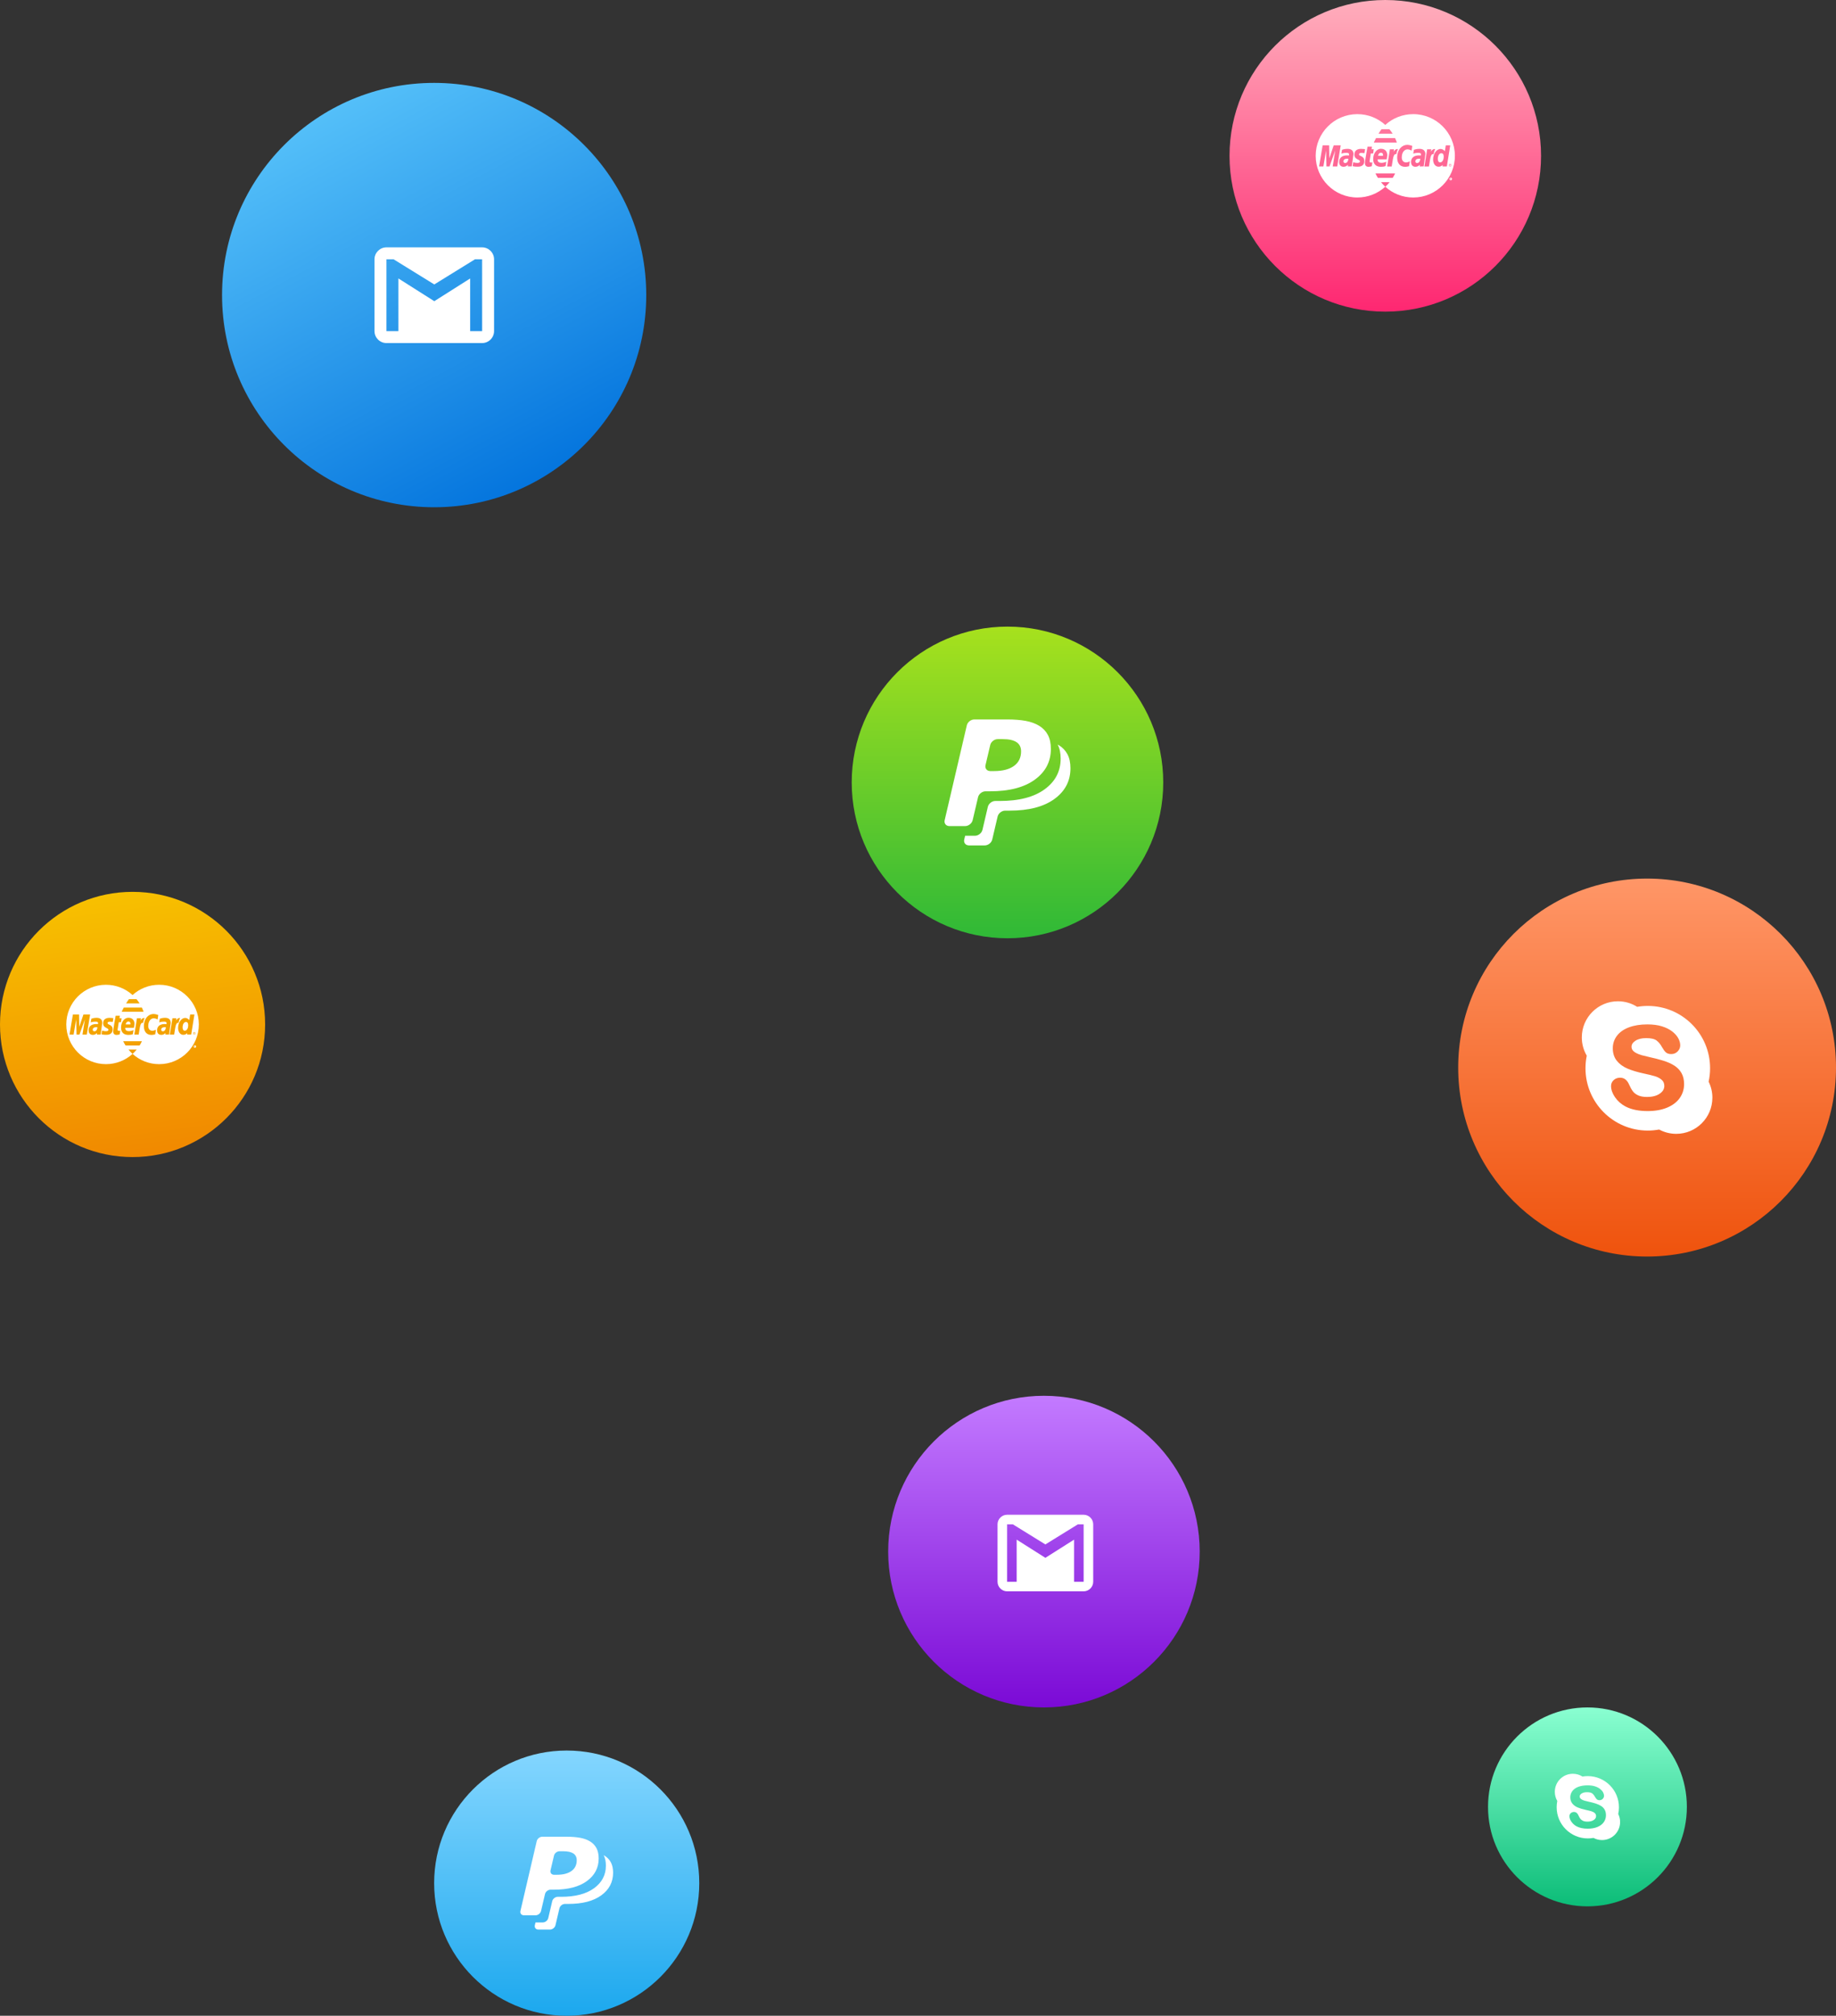 <svg width="554" height="608" viewBox="0 0 554 608" fill="none" xmlns="http://www.w3.org/2000/svg">
<rect x="0" y="0" width="554" height="608" fill="#333333" stroke="none"/>
<circle cx="131" cy="89" r="64" fill="url(#paint0_linear)"/>
<g clip-path="url(#clip0)">
<path d="M145.476 74.607H116.608C114.624 74.607 113 76.231 113 78.216V99.866C113 101.851 114.624 103.475 116.608 103.475H145.476C147.46 103.475 149.084 101.851 149.084 99.866V78.216C149.084 76.231 147.46 74.607 145.476 74.607ZM145.476 99.866H141.867V83.989L131.042 90.845L120.217 83.989V99.866H116.608V78.216H118.773L131.042 85.793L143.311 78.216H145.476V99.866Z" fill="white"/>
</g>
<circle cx="497" cy="322" r="57" fill="url(#paint1_linear)"/>
<g clip-path="url(#clip1)">
<path d="M515.568 326.254C515.853 324.955 516.005 323.606 516.006 322.221C516.014 311.839 507.605 303.418 497.223 303.411C496.127 303.41 495.053 303.504 494.008 303.684C492.329 302.624 490.342 302.009 488.21 302.007C482.189 302.003 477.305 306.881 477.3 312.901C477.298 314.914 477.844 316.797 478.794 318.416C478.544 319.637 478.412 320.901 478.411 322.196C478.403 332.578 486.812 341 497.194 341.007C498.37 341.007 499.52 340.899 500.636 340.693C502.17 341.519 503.924 341.989 505.788 341.99C511.809 341.994 516.693 337.117 516.698 331.096C516.699 329.357 516.291 327.714 515.568 326.254ZM506.842 331.198C505.972 332.428 504.686 333.403 503.021 334.094C501.372 334.778 499.396 335.124 497.146 335.123C494.446 335.121 492.183 334.645 490.417 333.706C489.155 333.023 488.114 332.098 487.324 330.958C486.527 329.805 486.122 328.662 486.123 327.56C486.124 326.871 486.388 326.274 486.909 325.786C487.424 325.302 488.084 325.057 488.871 325.057C489.517 325.058 490.074 325.252 490.527 325.635C490.959 326.002 491.33 326.545 491.628 327.246C491.96 328.009 492.323 328.653 492.706 329.161C493.074 329.649 493.605 330.06 494.282 330.38C494.963 330.704 495.882 330.868 497.011 330.868C498.565 330.869 499.84 330.538 500.799 329.885C501.735 329.246 502.191 328.479 502.192 327.54C502.192 326.798 501.955 326.215 501.467 325.757C500.956 325.278 500.281 324.905 499.462 324.649C498.608 324.382 497.448 324.094 496.014 323.793C494.071 323.375 492.419 322.88 491.104 322.321C491.099 322.319 491.094 322.317 491.089 322.315C489.741 321.741 488.655 320.945 487.861 319.95C487.055 318.939 486.647 317.671 486.648 316.182C486.649 314.762 487.08 313.482 487.927 312.378C488.769 311.282 489.997 310.431 491.578 309.847C493.139 309.271 494.995 308.98 497.094 308.982C498.773 308.983 500.249 309.178 501.481 309.562C502.719 309.948 503.763 310.47 504.584 311.112C505.41 311.758 506.024 312.45 506.41 313.168C506.799 313.893 506.997 314.615 506.996 315.312C506.996 315.984 506.736 316.594 506.224 317.126C505.708 317.661 505.059 317.932 504.292 317.931C503.596 317.931 503.052 317.761 502.674 317.426C502.322 317.114 501.958 316.629 501.553 315.931C501.085 315.04 500.518 314.338 499.868 313.843C499.237 313.362 498.181 313.117 496.73 313.116C495.383 313.116 494.286 313.385 493.472 313.918C492.688 314.432 492.306 315.021 492.306 315.719C492.306 316.148 492.428 316.506 492.68 316.814C492.947 317.14 493.323 317.427 493.799 317.666C494.293 317.914 494.802 318.112 495.312 318.253C495.834 318.399 496.711 318.614 497.913 318.892C499.179 319.165 500.358 319.465 501.432 319.787C501.648 319.851 501.861 319.916 502.067 319.983C503.319 320.384 504.4 320.879 505.282 321.453C506.182 322.04 506.894 322.794 507.399 323.693C507.906 324.596 508.162 325.71 508.161 327.004C508.16 328.553 507.716 329.964 506.842 331.198Z" fill="white"/>
</g>
<circle cx="418" cy="47" r="47" fill="url(#paint2_linear)"/>
<path d="M426.429 34.426C423.185 34.427 420.227 35.656 417.998 37.676C415.768 35.659 412.812 34.428 409.571 34.428C409.544 34.428 409.516 34.428 409.49 34.428C402.589 34.474 397 40.088 397 46.999C397 53.938 402.632 59.57 409.57 59.57C412.811 59.57 415.767 58.341 417.997 56.322C417.531 55.901 417.109 55.435 416.711 54.948H419.307C418.916 55.428 418.489 55.877 418.03 56.295H418.029C418.018 56.306 418.007 56.313 417.997 56.322C420.228 58.343 423.187 59.575 426.433 59.574C433.376 59.571 439.002 53.941 439 46.999C439 46.997 439 46.995 439 46.993C439.001 40.052 433.371 34.424 426.429 34.426ZM416.855 38.975H419.245C419.597 39.401 419.924 39.85 420.22 40.321H415.958C416.233 39.871 416.534 39.409 416.855 38.975ZM415.215 41.641H420.945C421.149 42.076 421.329 42.526 421.487 42.987H414.536C414.606 42.857 414.848 42.334 415.215 41.641ZM402.132 50.201L402.894 45.395L401.174 50.201H400.252L400.133 45.395L399.318 50.201H398.027L399.097 43.827H401.05L401.119 47.738L402.438 43.827H404.556L403.501 50.201H402.132ZM406.698 50.191L406.742 49.682C406.721 49.684 406.314 50.297 405.369 50.297C404.875 50.297 404.077 50.027 404.077 48.855C404.077 47.364 405.293 46.869 406.451 46.869C406.633 46.869 407.026 46.902 407.026 46.902C407.026 46.902 407.07 46.811 407.07 46.565C407.07 46.16 406.706 46.104 406.207 46.104C405.328 46.104 404.748 46.339 404.748 46.339L404.942 45.186C404.942 45.186 405.647 44.891 406.563 44.891C407.038 44.891 408.402 44.941 408.402 46.505L407.876 50.191H406.698ZM411.678 48.567C411.678 50.346 409.955 50.27 409.654 50.27C408.531 50.27 408.184 50.115 408.152 50.106L408.331 48.935C408.333 48.925 408.895 49.139 409.52 49.139C409.881 49.139 410.349 49.103 410.349 48.672C410.349 48.027 408.673 48.181 408.673 46.649C408.673 45.297 409.678 44.901 410.668 44.901C411.433 44.901 411.903 45.006 411.903 45.006L411.734 46.188C411.734 46.188 411.008 46.128 410.82 46.128C410.344 46.128 410.084 46.232 410.084 46.565C410.084 47.234 411.678 46.907 411.678 48.567ZM413.748 49.034C413.867 49.034 414.001 48.993 414.093 48.993L413.926 50.13C413.791 50.167 413.41 50.303 412.922 50.306C412.299 50.312 411.855 49.963 411.855 49.172C411.855 48.641 412.616 44.267 412.645 44.239H413.984L413.848 45.021H414.515L414.344 46.281H413.636L413.26 48.603C413.231 48.788 413.282 49.034 413.748 49.034ZM416.691 44.874C418.16 44.874 418.6 45.949 418.6 46.831C418.6 47.184 418.423 48.051 418.423 48.051H415.703C415.703 48.051 415.452 49.123 416.889 49.123C417.563 49.123 418.31 48.793 418.31 48.793L418.075 50.083C418.075 50.083 417.643 50.303 416.661 50.303C415.597 50.303 414.349 49.853 414.349 47.962C414.35 46.324 415.345 44.874 416.691 44.874ZM420.236 53.653H415.776C415.505 53.219 415.252 52.775 415.034 52.307H420.969C420.75 52.772 420.506 53.221 420.236 53.653ZM419.937 50.211H418.563L419.398 45.023H420.644L420.525 45.775C420.525 45.775 420.969 44.957 421.568 44.957C421.742 44.957 421.826 44.974 421.826 44.974C421.649 45.337 421.492 45.669 421.329 46.527C420.399 46.197 420.328 47.995 419.937 50.211ZM425.171 50.13C425.171 50.13 424.451 50.314 424 50.314C422.402 50.314 421.591 49.212 421.591 47.542C421.591 45.025 423.094 43.684 424.639 43.684C425.337 43.684 426.146 44.012 426.146 44.012L425.928 45.43C425.928 45.43 425.38 45.047 424.7 45.047C423.789 45.047 422.972 45.916 422.972 47.495C422.972 48.273 423.353 48.998 424.303 48.998C424.755 48.998 425.41 48.67 425.41 48.67L425.171 50.13ZM428.392 50.194L428.438 49.681C428.416 49.684 428.008 50.296 427.065 50.296C426.57 50.296 425.772 50.026 425.772 48.854C425.772 47.363 426.988 46.868 428.145 46.868C428.327 46.868 428.721 46.901 428.721 46.901C428.721 46.901 428.766 46.811 428.766 46.565C428.766 46.16 428.402 46.104 427.902 46.104C427.024 46.104 426.445 46.339 426.445 46.339L426.639 45.186C426.639 45.186 427.343 44.891 428.261 44.891C428.734 44.891 430.099 44.941 430.098 46.505L429.573 50.191C429.572 50.194 428.392 50.194 428.392 50.194ZM431.174 50.211H429.8L430.635 45.023H431.882L431.763 45.775C431.763 45.775 432.208 44.957 432.807 44.957C432.981 44.957 433.064 44.974 433.064 44.974C432.888 45.337 432.729 45.669 432.567 46.527C431.636 46.197 431.565 47.995 431.174 50.211ZM435.275 50.197L435.333 49.719C435.333 49.719 434.889 50.279 434.086 50.279C432.973 50.279 432.428 49.205 432.428 48.107C432.428 46.409 433.449 44.928 434.676 44.928C435.465 44.93 435.969 45.627 435.969 45.627L436.259 43.836L437.6 43.833L436.577 50.197H435.275ZM437.922 50.017C437.886 50.082 437.836 50.131 437.772 50.169C437.709 50.205 437.641 50.223 437.57 50.223C437.5 50.223 437.434 50.205 437.37 50.169C437.305 50.131 437.255 50.082 437.219 50.017C437.183 49.953 437.166 49.887 437.166 49.816C437.166 49.745 437.184 49.678 437.219 49.613C437.255 49.549 437.308 49.497 437.371 49.462C437.437 49.427 437.502 49.409 437.57 49.409C437.639 49.409 437.705 49.427 437.769 49.462C437.835 49.498 437.886 49.547 437.922 49.613C437.959 49.678 437.976 49.746 437.976 49.816C437.976 49.887 437.958 49.953 437.922 50.017Z" fill="white"/>
<path d="M437.815 53.853C437.806 53.847 437.798 53.837 437.784 53.832C437.771 53.827 437.749 53.824 437.715 53.824H437.633V53.955H437.72C437.761 53.955 437.788 53.951 437.804 53.936C437.818 53.924 437.825 53.909 437.825 53.889C437.825 53.875 437.822 53.865 437.815 53.853Z" fill="white"/>
<path d="M438.094 53.777C438.057 53.709 438.006 53.662 437.941 53.626C437.876 53.59 437.81 53.572 437.742 53.572C437.673 53.572 437.607 53.59 437.543 53.626C437.479 53.662 437.426 53.711 437.39 53.777C437.353 53.841 437.336 53.909 437.336 53.978C437.336 54.047 437.355 54.116 437.39 54.179C437.427 54.243 437.478 54.296 437.541 54.331C437.605 54.367 437.673 54.385 437.744 54.385C437.813 54.385 437.881 54.367 437.944 54.331C438.008 54.296 438.059 54.243 438.094 54.179C438.131 54.116 438.148 54.048 438.148 53.978C438.148 53.908 438.13 53.84 438.094 53.777ZM437.845 54.204L437.806 54.135C437.776 54.081 437.751 54.046 437.732 54.032C437.72 54.023 437.701 54.016 437.676 54.016H437.636V54.203H437.565V53.765H437.715C437.767 53.765 437.805 53.769 437.826 53.778C437.849 53.786 437.869 53.799 437.881 53.82C437.895 53.84 437.901 53.862 437.901 53.885C437.901 53.917 437.889 53.944 437.867 53.969C437.845 53.991 437.813 54.006 437.776 54.008C437.792 54.014 437.804 54.022 437.813 54.032C437.832 54.049 437.852 54.078 437.878 54.118L437.932 54.204H437.845Z" fill="white"/>
<path d="M406.559 47.865C405.578 47.865 405.38 48.306 405.38 48.673C405.38 48.862 405.488 49.177 405.904 49.177C406.709 49.177 406.877 48.121 406.851 47.897C406.813 47.889 406.788 47.866 406.559 47.865Z" fill="white"/>
<path d="M416.697 46.072C415.967 46.072 415.827 46.902 415.827 46.99H417.312C417.312 46.923 417.452 46.072 416.697 46.072Z" fill="white"/>
<path d="M434.907 46.217C434.318 46.217 433.853 46.9 433.854 47.938C433.854 48.571 434.079 48.977 434.561 48.977C435.286 48.977 435.636 48.031 435.636 47.326C435.636 46.548 435.389 46.217 434.907 46.217Z" fill="white"/>
<path d="M437.861 49.649C437.831 49.596 437.788 49.554 437.734 49.524C437.681 49.493 437.626 49.478 437.569 49.478C437.513 49.478 437.457 49.494 437.403 49.524C437.349 49.551 437.307 49.595 437.276 49.649C437.246 49.704 437.23 49.762 437.23 49.819C437.23 49.877 437.246 49.934 437.275 49.987C437.307 50.041 437.348 50.081 437.401 50.113C437.455 50.143 437.511 50.16 437.569 50.16C437.627 50.16 437.684 50.143 437.736 50.113C437.79 50.083 437.831 50.041 437.863 49.987C437.893 49.933 437.907 49.877 437.907 49.819C437.907 49.761 437.891 49.704 437.861 49.649ZM437.673 50.041L437.634 49.974C437.603 49.919 437.579 49.884 437.561 49.871C437.546 49.86 437.529 49.855 437.504 49.855H437.464V50.041H437.391V49.603H437.543C437.594 49.603 437.632 49.608 437.654 49.617C437.675 49.625 437.694 49.64 437.709 49.659C437.724 49.678 437.729 49.7 437.729 49.723C437.729 49.755 437.717 49.782 437.694 49.806C437.672 49.831 437.641 49.842 437.604 49.846C437.622 49.853 437.633 49.861 437.642 49.869C437.66 49.887 437.681 49.913 437.706 49.955L437.76 50.041H437.673Z" fill="white"/>
<path d="M428.255 47.865C427.274 47.865 427.076 48.306 427.076 48.673C427.076 48.862 427.183 49.177 427.6 49.177C428.405 49.177 428.572 48.121 428.547 47.897C428.508 47.889 428.483 47.866 428.255 47.865Z" fill="white"/>
<path d="M437.644 49.693C437.637 49.684 437.628 49.677 437.615 49.671C437.6 49.666 437.578 49.662 437.543 49.662V49.663H437.464V49.795H437.55C437.591 49.795 437.618 49.79 437.635 49.777C437.648 49.764 437.655 49.747 437.655 49.728C437.655 49.713 437.652 49.705 437.644 49.693Z" fill="white"/>
<circle cx="304" cy="236" r="47" fill="url(#paint3_linear)"/>
<g clip-path="url(#clip2)">
<path d="M319.145 224.589C319.747 225.722 320.046 227.127 320.046 228.812C320.046 232.641 318.432 235.728 315.21 238.073C311.985 240.42 307.481 241.591 301.694 241.591H300.339C299.319 241.591 298.302 242.391 298.073 243.367L296.446 250.302C296.219 251.283 295.2 252.083 294.182 252.083H291.219L290.954 253.216C290.724 254.199 291.37 255 292.387 255H297.135C298.154 255 299.174 254.199 299.399 253.218L301.027 246.284C301.257 245.307 302.274 244.507 303.293 244.507H304.648C310.435 244.507 314.939 243.337 318.163 240.989C321.387 238.644 323 235.557 323 231.728C323 230.044 322.701 228.638 322.099 227.505C321.5 226.38 320.628 225.46 319.492 224.758C319.37 224.685 319.271 224.658 319.145 224.589ZM293.492 247.386L295.119 240.451C295.349 239.475 296.365 238.674 297.385 238.674H298.739C304.528 238.674 309.031 237.504 312.256 235.157C315.479 232.812 317.092 229.725 317.092 225.896C317.092 224.212 316.793 222.806 316.191 221.673C315.592 220.548 314.719 219.628 313.584 218.927C312.42 218.215 311.052 217.721 309.468 217.431C307.88 217.144 306.022 217 303.887 217H294C292.979 217 291.962 217.796 291.73 218.777L285.047 247.386C284.817 248.367 285.462 249.167 286.48 249.167H291.228C292.245 249.167 293.266 248.366 293.492 247.386ZM297.369 230.786L298.796 224.713C299.027 223.736 300.046 222.936 301.06 222.936H302.615C304.426 222.936 305.799 223.24 306.72 223.847C307.64 224.448 308.102 225.374 308.102 226.629C308.102 228.529 307.384 229.995 305.959 231.024C304.532 232.05 302.548 232.57 299.985 232.57H298.809C297.789 232.57 297.145 231.766 297.369 230.786Z" fill="white"/>
</g>
<circle cx="315" cy="468" r="47" fill="url(#paint4_linear)"/>
<g clip-path="url(#clip3)">
<path d="M326.98 456.885H303.887C302.299 456.885 301 458.184 301 459.771V477.092C301 478.679 302.299 479.978 303.887 479.978H326.98C328.568 479.978 329.867 478.679 329.867 477.092V459.771C329.867 458.184 328.568 456.885 326.98 456.885ZM326.98 477.092H324.094V464.39L315.434 469.875L306.773 464.39V477.092H303.887V459.771H305.619L315.434 465.834L325.248 459.771H326.98V477.092Z" fill="white"/>
</g>
<circle cx="171" cy="568" r="40" fill="url(#paint5_linear)"/>
<g clip-path="url(#clip4)">
<path d="M182.16 559.592C182.603 560.427 182.824 561.462 182.824 562.704C182.824 565.525 181.635 567.8 179.26 569.527C176.884 571.257 173.565 572.119 169.301 572.119H168.302C167.551 572.119 166.802 572.709 166.633 573.429L165.434 578.538C165.267 579.261 164.516 579.851 163.766 579.851H161.583L161.387 580.686C161.218 581.41 161.694 582 162.443 582H165.942C166.692 582 167.444 581.41 167.61 580.687L168.809 575.577C168.979 574.858 169.728 574.268 170.479 574.268H171.477C175.742 574.268 179.06 573.406 181.436 571.676C183.811 569.948 185 567.674 185 564.852C185 563.611 184.78 562.576 184.336 561.741C183.895 560.911 183.252 560.234 182.415 559.716C182.325 559.663 182.253 559.643 182.16 559.592ZM163.257 576.39L164.456 571.28C164.626 570.561 165.375 569.971 166.126 569.971H167.124C171.389 569.971 174.708 569.108 177.083 567.379C179.458 565.651 180.647 563.376 180.647 560.555C180.647 559.314 180.427 558.278 179.983 557.443C179.542 556.614 178.899 555.936 178.062 555.42C177.204 554.895 176.196 554.531 175.03 554.318C173.859 554.106 172.49 554 170.917 554H163.632C162.879 554 162.13 554.586 161.959 555.309L157.035 576.389C156.865 577.112 157.341 577.702 158.09 577.702H161.589C162.339 577.702 163.091 577.112 163.257 576.39ZM166.114 564.158L167.166 559.684C167.336 558.963 168.087 558.374 168.834 558.374H169.979C171.314 558.374 172.326 558.598 173.004 559.045C173.682 559.488 174.023 560.17 174.023 561.095C174.023 562.495 173.493 563.575 172.443 564.333C171.392 565.09 169.93 565.473 168.042 565.473H167.175C166.424 565.473 165.949 564.88 166.114 564.158Z" fill="white"/>
</g>
<circle cx="40" cy="309" r="40" fill="url(#paint6_linear)"/>
<path d="M48.028 297.025C44.938 297.026 42.121 298.197 39.998 300.121C37.874 298.2 35.059 297.028 31.972 297.028C31.947 297.028 31.92 297.028 31.896 297.028C25.323 297.071 20 302.418 20 309C20 315.609 25.364 320.972 31.972 320.972C35.058 320.972 37.873 319.801 39.997 317.879C39.553 317.478 39.152 317.034 38.773 316.57H41.245C40.872 317.027 40.466 317.455 40.029 317.853H40.027C40.017 317.864 40.007 317.87 39.997 317.879C42.122 319.804 44.94 320.977 48.032 320.976C54.644 320.974 60.002 315.611 60 309C60 308.998 60 308.996 60 308.995C60.001 302.383 54.639 297.024 48.028 297.025ZM38.91 301.358H41.185C41.521 301.764 41.832 302.192 42.114 302.64H38.055C38.317 302.212 38.604 301.771 38.91 301.358ZM37.348 303.897H42.805C42.999 304.311 43.171 304.74 43.321 305.179H36.701C36.767 305.055 36.998 304.557 37.348 303.897ZM24.887 312.05L25.613 307.472L23.975 312.05H23.097L22.983 307.472L22.208 312.05H20.978L21.997 305.979H23.857L23.922 309.704L25.179 305.979H27.197L26.192 312.05H24.887ZM29.236 312.04L29.278 311.555C29.258 311.557 28.87 312.141 27.971 312.141C27.5 312.141 26.74 311.884 26.74 310.767C26.74 309.347 27.898 308.876 29.001 308.876C29.174 308.876 29.548 308.908 29.548 308.908C29.548 308.908 29.59 308.821 29.59 308.586C29.59 308.201 29.243 308.148 28.768 308.148C27.932 308.148 27.379 308.372 27.379 308.372L27.564 307.273C27.564 307.273 28.235 306.992 29.108 306.992C29.56 306.992 30.859 307.04 30.859 308.529L30.358 312.04H29.236ZM33.98 310.494C33.98 312.188 32.338 312.115 32.052 312.115C30.982 312.115 30.652 311.967 30.621 311.959L30.791 310.844C30.793 310.834 31.328 311.038 31.924 311.038C32.267 311.038 32.713 311.004 32.713 310.594C32.713 309.979 31.117 310.126 31.117 308.667C31.117 307.379 32.074 307.002 33.017 307.002C33.746 307.002 34.193 307.102 34.193 307.102L34.032 308.227C34.032 308.227 33.341 308.17 33.162 308.17C32.708 308.17 32.461 308.269 32.461 308.586C32.461 309.224 33.98 308.912 33.98 310.494ZM35.95 310.938C36.063 310.938 36.191 310.899 36.279 310.899L36.12 311.982C35.992 312.018 35.629 312.146 35.164 312.15C34.57 312.155 34.148 311.823 34.148 311.069C34.148 310.564 34.872 306.398 34.901 306.371H36.175L36.045 307.116H36.681L36.519 308.316H35.844L35.485 310.528C35.458 310.703 35.507 310.938 35.95 310.938ZM38.754 306.976C40.153 306.976 40.572 308 40.572 308.84C40.572 309.176 40.403 310.002 40.403 310.002H37.813C37.813 310.002 37.573 311.022 38.942 311.022C39.584 311.022 40.296 310.708 40.296 310.708L40.071 311.937C40.071 311.937 39.66 312.146 38.725 312.146C37.711 312.146 36.523 311.718 36.523 309.917C36.523 308.357 37.472 306.976 38.754 306.976ZM42.129 315.337H37.882C37.624 314.924 37.383 314.5 37.175 314.055H42.827C42.619 314.498 42.386 314.926 42.129 315.337ZM41.844 312.059H40.536L41.331 307.118H42.518L42.404 307.834C42.404 307.834 42.827 307.055 43.398 307.055C43.564 307.055 43.644 307.072 43.644 307.072C43.475 307.417 43.325 307.733 43.17 308.55C42.285 308.236 42.217 309.948 41.844 312.059ZM46.829 311.982C46.829 311.982 46.144 312.157 45.714 312.157C44.193 312.157 43.42 311.107 43.42 309.517C43.42 307.12 44.852 305.843 46.323 305.843C46.988 305.843 47.758 306.155 47.758 306.155L47.55 307.505C47.55 307.505 47.029 307.141 46.381 307.141C45.513 307.141 44.735 307.969 44.735 309.473C44.735 310.214 45.098 310.904 46.003 310.904C46.434 310.904 47.057 310.591 47.057 310.591L46.829 311.982ZM49.898 312.042L49.941 311.554C49.92 311.557 49.532 312.14 48.633 312.14C48.162 312.14 47.402 311.883 47.402 310.766C47.402 309.346 48.56 308.876 49.662 308.876C49.836 308.876 50.211 308.907 50.211 308.907C50.211 308.907 50.254 308.821 50.254 308.586C50.254 308.201 49.907 308.148 49.431 308.148C48.594 308.148 48.042 308.372 48.042 308.372L48.227 307.273C48.227 307.273 48.898 306.992 49.772 306.992C50.223 306.992 51.523 307.04 51.522 308.529L51.022 312.04C51.021 312.042 49.898 312.042 49.898 312.042ZM52.547 312.059H51.238L52.033 307.118H53.221L53.107 307.834C53.107 307.834 53.531 307.055 54.102 307.055C54.268 307.055 54.347 307.072 54.347 307.072C54.179 307.417 54.027 307.733 53.873 308.55C52.987 308.236 52.919 309.948 52.547 312.059ZM56.453 312.046L56.508 311.591C56.508 311.591 56.085 312.124 55.32 312.124C54.26 312.124 53.741 311.101 53.741 310.055C53.741 308.438 54.714 307.028 55.882 307.028C56.633 307.03 57.113 307.693 57.113 307.693L57.389 305.987L58.667 305.985L57.692 312.046H56.453ZM58.973 311.875C58.94 311.936 58.892 311.983 58.83 312.019C58.77 312.053 58.706 312.07 58.638 312.07C58.572 312.07 58.508 312.053 58.447 312.019C58.386 311.983 58.338 311.936 58.304 311.875C58.27 311.813 58.253 311.75 58.253 311.683C58.253 311.615 58.27 311.551 58.304 311.49C58.338 311.429 58.389 311.379 58.449 311.346C58.512 311.312 58.574 311.295 58.638 311.295C58.704 311.295 58.767 311.312 58.828 311.346C58.891 311.38 58.939 311.427 58.973 311.49C59.009 311.552 59.025 311.616 59.025 311.683C59.025 311.75 59.008 311.814 58.973 311.875Z" fill="white"/>
<path d="M58.871 315.527C58.863 315.522 58.855 315.512 58.842 315.507C58.829 315.502 58.808 315.5 58.776 315.5H58.698V315.624H58.781C58.82 315.624 58.846 315.621 58.86 315.607C58.874 315.595 58.881 315.581 58.881 315.561C58.881 315.548 58.878 315.539 58.871 315.527Z" fill="white"/>
<path d="M59.138 315.455C59.102 315.39 59.054 315.345 58.992 315.311C58.93 315.277 58.867 315.26 58.803 315.26C58.736 315.26 58.674 315.277 58.613 315.311C58.551 315.345 58.501 315.392 58.467 315.455C58.432 315.516 58.416 315.58 58.416 315.646C58.416 315.712 58.433 315.778 58.467 315.838C58.503 315.899 58.551 315.949 58.611 315.982C58.672 316.016 58.736 316.034 58.804 316.034C58.87 316.034 58.935 316.016 58.995 315.982C59.055 315.949 59.104 315.899 59.138 315.838C59.173 315.778 59.189 315.713 59.189 315.646C59.189 315.579 59.172 315.515 59.138 315.455ZM58.9 315.861L58.864 315.796C58.835 315.745 58.811 315.711 58.793 315.698C58.781 315.689 58.763 315.683 58.74 315.683H58.701V315.86H58.633V315.443H58.777C58.827 315.443 58.862 315.447 58.882 315.456C58.904 315.464 58.923 315.475 58.935 315.496C58.948 315.515 58.954 315.536 58.954 315.557C58.954 315.588 58.942 315.613 58.922 315.637C58.9 315.659 58.87 315.673 58.835 315.675C58.85 315.68 58.861 315.688 58.87 315.698C58.888 315.714 58.907 315.741 58.932 315.779L58.983 315.861H58.9Z" fill="white"/>
<path d="M29.104 309.824C28.17 309.824 27.98 310.244 27.98 310.593C27.98 310.773 28.084 311.074 28.479 311.074C29.247 311.074 29.406 310.068 29.381 309.854C29.345 309.847 29.322 309.825 29.104 309.824Z" fill="white"/>
<path d="M38.759 308.117C38.064 308.117 37.93 308.908 37.93 308.991H39.345C39.345 308.927 39.478 308.117 38.759 308.117Z" fill="white"/>
<path d="M56.102 308.254C55.541 308.254 55.098 308.905 55.099 309.893C55.099 310.496 55.313 310.883 55.773 310.883C56.463 310.883 56.796 309.982 56.796 309.31C56.796 308.569 56.561 308.254 56.102 308.254Z" fill="white"/>
<path d="M58.915 311.524C58.886 311.473 58.846 311.433 58.795 311.404C58.744 311.375 58.692 311.361 58.637 311.361C58.584 311.361 58.531 311.376 58.479 311.404C58.428 311.431 58.388 311.472 58.359 311.524C58.33 311.576 58.315 311.631 58.315 311.685C58.315 311.74 58.33 311.795 58.357 311.845C58.388 311.897 58.426 311.935 58.478 311.966C58.529 311.994 58.582 312.011 58.637 312.011C58.692 312.011 58.747 311.994 58.797 311.966C58.848 311.937 58.887 311.897 58.917 311.845C58.946 311.794 58.959 311.74 58.959 311.685C58.959 311.631 58.944 311.576 58.915 311.524ZM58.736 311.897L58.699 311.833C58.67 311.781 58.647 311.748 58.63 311.735C58.616 311.725 58.599 311.72 58.575 311.72H58.537V311.897H58.468V311.48H58.612C58.661 311.48 58.697 311.484 58.718 311.493C58.739 311.501 58.757 311.515 58.771 311.533C58.785 311.551 58.79 311.572 58.79 311.594C58.79 311.625 58.778 311.65 58.757 311.674C58.735 311.697 58.706 311.707 58.671 311.712C58.688 311.718 58.698 311.726 58.706 311.733C58.724 311.75 58.744 311.775 58.768 311.815L58.819 311.897H58.736Z" fill="white"/>
<path d="M49.767 309.824C48.833 309.824 48.644 310.244 48.644 310.593C48.644 310.773 48.746 311.074 49.142 311.074C49.91 311.074 50.068 310.068 50.044 309.854C50.007 309.847 49.984 309.825 49.767 309.824Z" fill="white"/>
<path d="M58.708 311.564C58.702 311.556 58.693 311.549 58.68 311.543C58.666 311.539 58.645 311.535 58.612 311.535V311.536H58.537V311.662H58.619C58.658 311.662 58.684 311.657 58.699 311.644C58.712 311.632 58.719 311.616 58.719 311.598C58.719 311.584 58.716 311.576 58.708 311.564Z" fill="white"/>
<circle cx="479" cy="545" r="30" fill="url(#paint7_linear)"/>
<g clip-path="url(#clip5)">
<path d="M488.289 547.14C488.431 546.49 488.507 545.815 488.507 545.123C488.509 539.932 484.303 535.719 479.112 535.712C478.564 535.711 478.027 535.758 477.504 535.847C476.665 535.317 475.671 535.009 474.605 535.007C471.595 535.003 469.153 537.441 469.152 540.451C469.152 541.457 469.425 542.399 469.9 543.209C469.775 543.819 469.71 544.451 469.709 545.099C469.707 550.289 473.914 554.503 479.105 554.51C479.693 554.511 480.268 554.457 480.826 554.354C481.593 554.768 482.47 555.003 483.402 555.005C486.412 555.008 488.854 552.571 488.855 549.561C488.855 548.691 488.651 547.87 488.289 547.14ZM483.927 549.609C483.492 550.224 482.849 550.71 482.017 551.055C481.192 551.397 480.204 551.569 479.079 551.568C477.73 551.566 476.598 551.327 475.715 550.857C475.083 550.515 474.563 550.053 474.168 549.482C473.769 548.906 473.566 548.334 473.567 547.783C473.567 547.439 473.699 547.14 473.959 546.896C474.217 546.654 474.547 546.532 474.94 546.532C475.263 546.533 475.542 546.63 475.768 546.822C475.984 547.005 476.17 547.277 476.319 547.628C476.485 548.009 476.667 548.332 476.858 548.586C477.043 548.83 477.308 549.035 477.646 549.196C477.987 549.358 478.446 549.44 479.011 549.441C479.788 549.442 480.425 549.277 480.905 548.95C481.373 548.631 481.601 548.248 481.601 547.778C481.601 547.407 481.482 547.115 481.238 546.886C480.982 546.647 480.645 546.46 480.235 546.332C479.808 546.198 479.228 546.054 478.511 545.902C477.54 545.693 476.714 545.445 476.056 545.165C476.053 545.164 476.051 545.163 476.048 545.162C475.374 544.874 474.831 544.476 474.434 543.978C474.031 543.473 473.827 542.839 473.827 542.094C473.827 541.384 474.042 540.744 474.466 540.193C474.886 539.645 475.5 539.22 476.291 538.928C477.071 538.641 477.999 538.496 479.049 538.497C479.888 538.498 480.626 538.596 481.242 538.789C481.861 538.982 482.383 539.244 482.794 539.565C483.207 539.888 483.514 540.234 483.707 540.593C483.902 540.956 484.001 541.317 484.001 541.666C484 542.002 483.871 542.307 483.615 542.572C483.357 542.84 483.032 542.975 482.649 542.975C482.301 542.974 482.029 542.889 481.84 542.721C481.664 542.565 481.482 542.323 481.279 541.974C481.045 541.528 480.762 541.177 480.436 540.929C480.121 540.688 479.593 540.566 478.867 540.565C478.193 540.564 477.645 540.698 477.239 540.964C476.846 541.221 476.656 541.515 476.656 541.865C476.656 542.079 476.717 542.258 476.843 542.412C476.976 542.575 477.165 542.719 477.403 542.838C477.65 542.963 477.904 543.062 478.159 543.133C478.42 543.205 478.859 543.313 479.46 543.453C480.093 543.59 480.683 543.74 481.219 543.901C481.327 543.934 481.434 543.966 481.537 543.999C482.163 544.201 482.704 544.448 483.145 544.736C483.595 545.03 483.951 545.407 484.204 545.856C484.457 546.308 484.586 546.865 484.585 547.512C484.585 548.286 484.363 548.992 483.927 549.609Z" fill="white"/>
</g>
<defs>
<linearGradient id="paint0_linear" x1="93" y1="25" x2="162" y2="153" gradientUnits="userSpaceOnUse">
<stop stop-color="#5AC5FB"/>
<stop offset="1" stop-color="#0071DC"/>
</linearGradient>
<linearGradient id="paint1_linear" x1="497" y1="265" x2="497" y2="379" gradientUnits="userSpaceOnUse">
<stop stop-color="#FF9667"/>
<stop offset="1" stop-color="#EF530D"/>
</linearGradient>
<linearGradient id="paint2_linear" x1="418" y1="0" x2="418" y2="94" gradientUnits="userSpaceOnUse">
<stop stop-color="#FFAEBC"/>
<stop offset="1" stop-color="#FE2771"/>
</linearGradient>
<linearGradient id="paint3_linear" x1="304" y1="189" x2="304" y2="283" gradientUnits="userSpaceOnUse">
<stop stop-color="#A7E11D"/>
<stop offset="1" stop-color="#2FB937"/>
</linearGradient>
<linearGradient id="paint4_linear" x1="315" y1="421" x2="315" y2="515" gradientUnits="userSpaceOnUse">
<stop stop-color="#C37AFF"/>
<stop offset="1" stop-color="#7B0AD6"/>
</linearGradient>
<linearGradient id="paint5_linear" x1="171" y1="528" x2="171" y2="608" gradientUnits="userSpaceOnUse">
<stop stop-color="#84D6FF"/>
<stop offset="1" stop-color="#1CA8EE"/>
</linearGradient>
<linearGradient id="paint6_linear" x1="29" y1="269" x2="40" y2="349" gradientUnits="userSpaceOnUse">
<stop stop-color="#F7C100"/>
<stop offset="1" stop-color="#F18900"/>
</linearGradient>
<linearGradient id="paint7_linear" x1="479" y1="515" x2="479" y2="575" gradientUnits="userSpaceOnUse">
<stop stop-color="#8AFFD1"/>
<stop offset="1" stop-color="#0CBD78"/>
</linearGradient>
<clipPath id="clip0">
<rect width="36.084" height="36.084" fill="white" transform="matrix(-1 0 0 1 149.084 71)"/>
</clipPath>
<clipPath id="clip1">
<rect width="40" height="40" fill="white" transform="matrix(-1 0 0 1 517 302)"/>
</clipPath>
<clipPath id="clip2">
<rect width="38" height="38" fill="white" transform="translate(285 217)"/>
</clipPath>
<clipPath id="clip3">
<rect width="28.867" height="28.867" fill="white" transform="matrix(-1 0 0 1 329.867 454)"/>
</clipPath>
<clipPath id="clip4">
<rect width="28" height="28" fill="white" transform="translate(157 554)"/>
</clipPath>
<clipPath id="clip5">
<rect width="20" height="20" fill="white" transform="matrix(-1 0 0 1 489 535)"/>
</clipPath>
</defs>
</svg>
